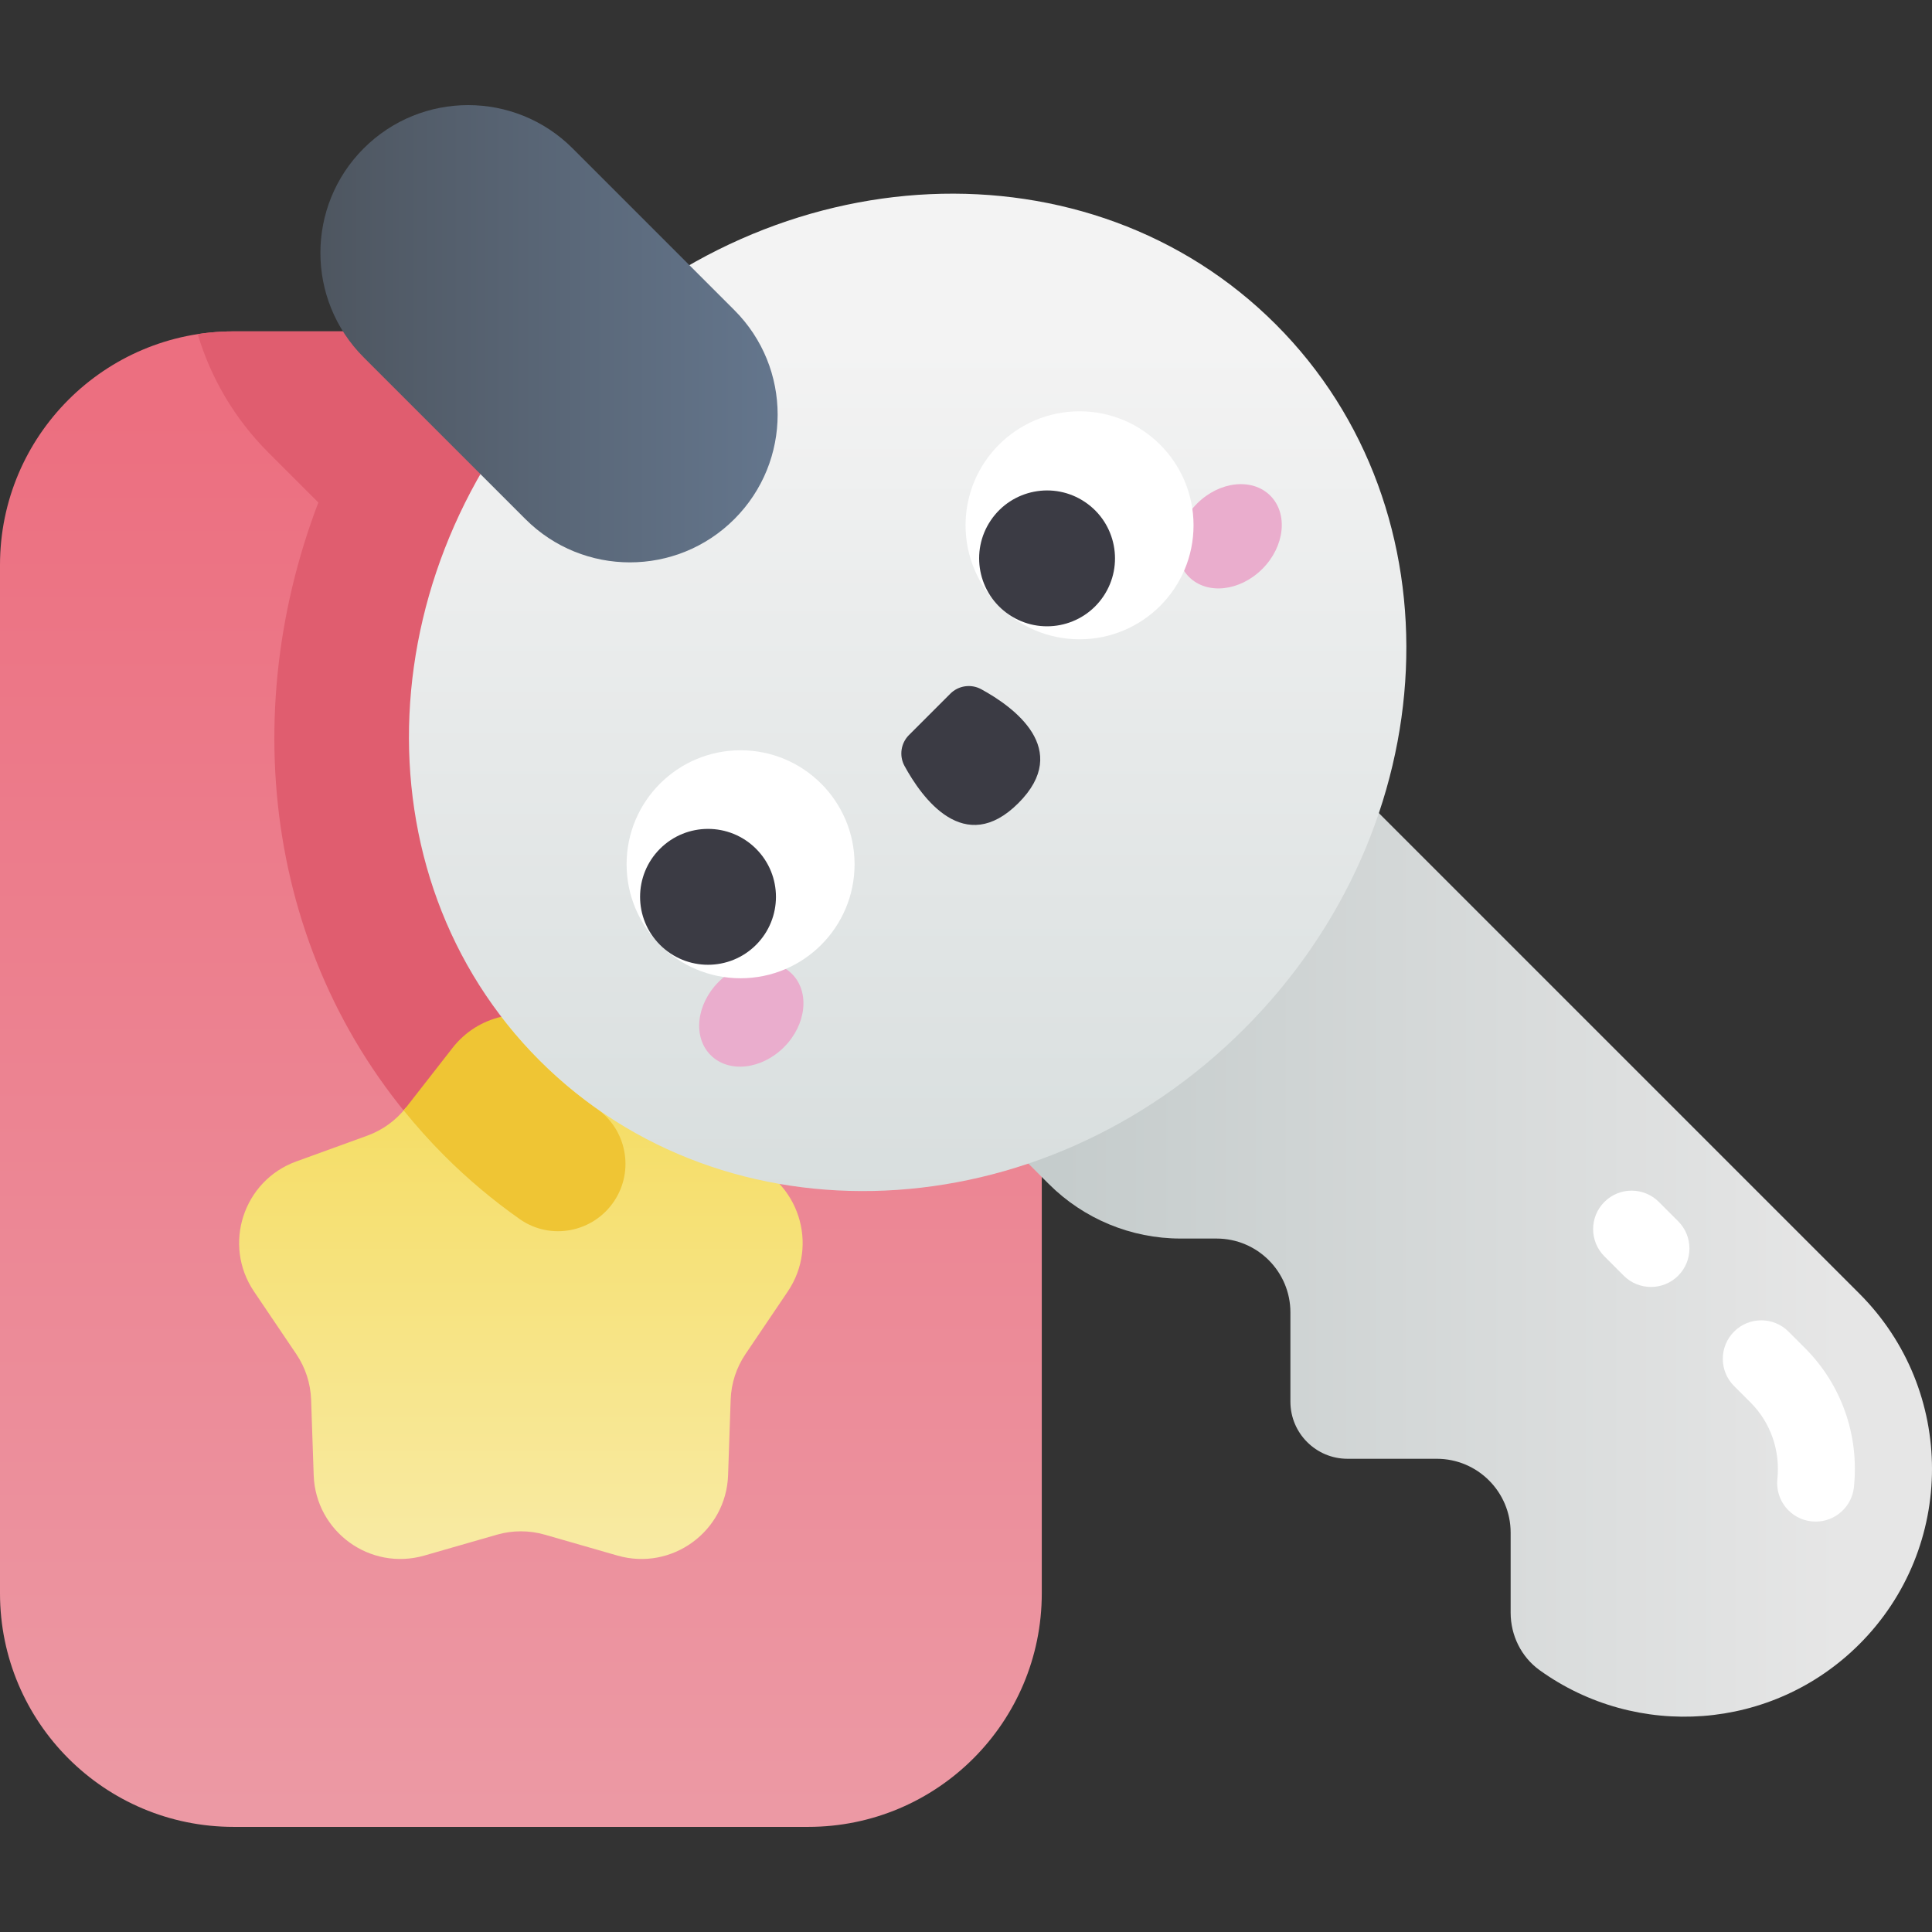 <svg id="Capa_1" enable-background="new 0 0 502 502" height="512" viewBox="0 0 502 502" width="512" xmlns="http://www.w3.org/2000/svg" xmlns:xlink="http://www.w3.org/1999/xlink"><rect x="0" y="0" width="502" height="502" fill="#333333" stroke="none"/><linearGradient id="SVGID_1_" gradientUnits="userSpaceOnUse" x1="135.345" x2="135.345" y1="107.622" y2="531.11"><stop offset="0" stop-color="#ec6f80"/><stop offset="1" stop-color="#eca0aa"/></linearGradient><linearGradient id="SVGID_2_" gradientUnits="userSpaceOnUse" x1="135.345" x2="135.345" y1="250.465" y2="424.829"><stop offset="0" stop-color="#f4d952"/><stop offset="1" stop-color="#f9edaf"/></linearGradient><linearGradient id="SVGID_3_" gradientUnits="userSpaceOnUse" x1="275.667" x2="478.395" y1="307.693" y2="307.693"><stop offset="0" stop-color="#c5cccc"/><stop offset="1" stop-color="#e6e6e6"/></linearGradient><linearGradient id="SVGID_4_" gradientUnits="userSpaceOnUse" x1="235.839" x2="235.839" y1="343.373" y2="90.225"><stop offset="0" stop-color="#d4dbdb"/><stop offset="1" stop-color="#f3f3f3"/></linearGradient><linearGradient id="SVGID_5_" gradientUnits="userSpaceOnUse" x1="83.252" x2="202.06" y1="86.718" y2="86.718"><stop offset="0" stop-color="#4e5660"/><stop offset="1" stop-color="#64768d"/></linearGradient><g><path d="m60.695 86.102h149.3c33.521 0 60.695 27.174 60.695 60.695v267.195c0 33.521-27.174 60.695-60.695 60.695h-149.3c-33.521 0-60.695-27.174-60.695-60.695v-267.195c0-33.52 27.174-60.695 60.695-60.695z" fill="url(#SVGID_1_)"/><path d="m270.69 146.797c0-33.521-27.174-60.695-60.695-60.695h-149.3c-3.171 0-6.285.245-9.324.714 3.367 11.276 9.489 21.896 18.376 30.785l12.971 12.97c-22.147 57.997-12.575 124.406 32.735 169.716z" fill="#e05d6f"/><path d="m193.706 301.783-18.446-6.698c-3.98-1.445-7.472-3.983-10.076-7.321l-12.071-15.473c-5.67-7.269-14.685-9.966-22.841-8.098-1.696 9.82-9.921 21.759-24.766 23.572-2.604 3.339-6.097 5.876-10.076 7.321l-18.446 6.698c-13.788 5.007-19.193 21.642-10.981 33.797l10.986 16.261c2.37 3.509 3.704 7.614 3.849 11.846l.67 19.613c.501 14.66 14.652 24.941 28.749 20.888l18.86-5.423c4.069-1.17 8.386-1.17 12.455 0l18.86 5.423c14.097 4.054 28.248-6.228 28.749-20.888l.67-19.613c.145-4.232 1.478-8.337 3.849-11.846l10.986-16.261c8.213-12.156 2.808-28.792-10.98-33.798z" fill="url(#SVGID_2_)"/><path d="m483.14 336.135-166.806-166.805-91.066 91.066 47.234 47.234c9.084 9.084 21.405 14.188 34.252 14.188h9.34c10.603 0 19.198 8.595 19.198 19.198v23.184c0 8.197 6.645 14.842 14.842 14.842h23.183c10.603 0 19.199 8.595 19.199 19.198v20.797c0 5.891 2.754 11.494 7.535 14.936 25.163 18.116 60.453 15.864 83.088-6.772 25.148-25.147 25.148-65.919.001-91.066z" fill="url(#SVGID_3_)"/><path d="m159.648 311.996c5.192-7.901 3.155-18.474-4.57-23.925-5.235-3.694-10.214-7.871-14.876-12.534-3.602-3.602-6.906-7.396-9.93-11.346-4.821 1.104-9.343 3.801-12.695 8.098l-12.071 15.473c-.2.257-.416.5-.627.748 3.285 4.057 6.793 7.996 10.574 11.776 6.087 6.087 12.638 11.587 19.581 16.475 8.049 5.667 19.209 3.461 24.614-4.765z" fill="#efc534"/><path d="m323.273 267.335c-52.819 52.819-134.783 56.491-183.071 8.203s-44.616-130.252 8.203-183.071 134.783-56.491 183.071-8.203 44.616 130.252-8.203 183.071z" fill="url(#SVGID_4_)"/><path d="m163.669 146.122c-9.826 0-19.65-3.748-27.147-11.245l-42.026-42.025c-14.992-14.994-14.992-39.302 0-54.294 14.994-14.994 39.3-14.994 54.294 0l42.025 42.025c14.992 14.992 14.992 39.3 0 54.294-7.496 7.497-17.32 11.245-27.146 11.245z" fill="url(#SVGID_5_)"/><g><ellipse cx="195.265" cy="263.616" fill="#eaadcd" rx="14.936" ry="12.003" transform="matrix(.707 -.707 .707 .707 -129.213 215.284)"/><ellipse cx="319.554" cy="139.327" fill="#eaadcd" rx="14.936" ry="12.003" transform="matrix(.707 -.707 .707 .707 -4.924 266.766)"/><circle cx="192.429" cy="224.566" fill="#fff" r="29.618"/><path d="m196.45 220.545c6.894 6.894 6.894 18.07 0 24.964s-18.071 6.894-24.964 0c-6.894-6.894-6.894-18.07 0-24.964 6.893-6.894 18.07-6.894 24.964 0z" fill="#3b3b44"/><circle cx="280.504" cy="136.491" fill="#fff" r="29.618"/><g fill="#3b3b44"><ellipse cx="272.043" cy="144.951" rx="17.652" ry="17.652" transform="matrix(.559 -.829 .829 .559 -.171 289.581)"/><path d="m246.921 180.248-10.734 10.735c-2.126 2.126-2.603 5.398-1.163 8.038 4.538 8.317 15.561 23.681 29.589 9.653s-1.336-25.051-9.653-29.589c-2.641-1.44-5.913-.964-8.039 1.163z"/></g></g><g fill="#fff"><path d="m428.976 334.397c-2.56 0-5.118-.977-7.071-2.929l-5.027-5.027c-3.905-3.905-3.905-10.237 0-14.143 3.906-3.904 10.236-3.904 14.142 0l5.027 5.027c3.905 3.905 3.905 10.237 0 14.143-1.953 1.953-4.512 2.929-7.071 2.929z"/><path d="m471.779 395.365c-.347 0-.696-.018-1.049-.055-5.493-.573-9.482-5.49-8.909-10.983.777-7.448-1.763-14.704-6.967-19.908l-4.281-4.28c-3.905-3.905-3.906-10.237-.002-14.143 3.905-3.906 10.235-3.906 14.143-.002l4.282 4.281c9.487 9.487 14.122 22.654 12.718 36.126-.536 5.141-4.878 8.964-9.935 8.964z"/></g></g></svg>